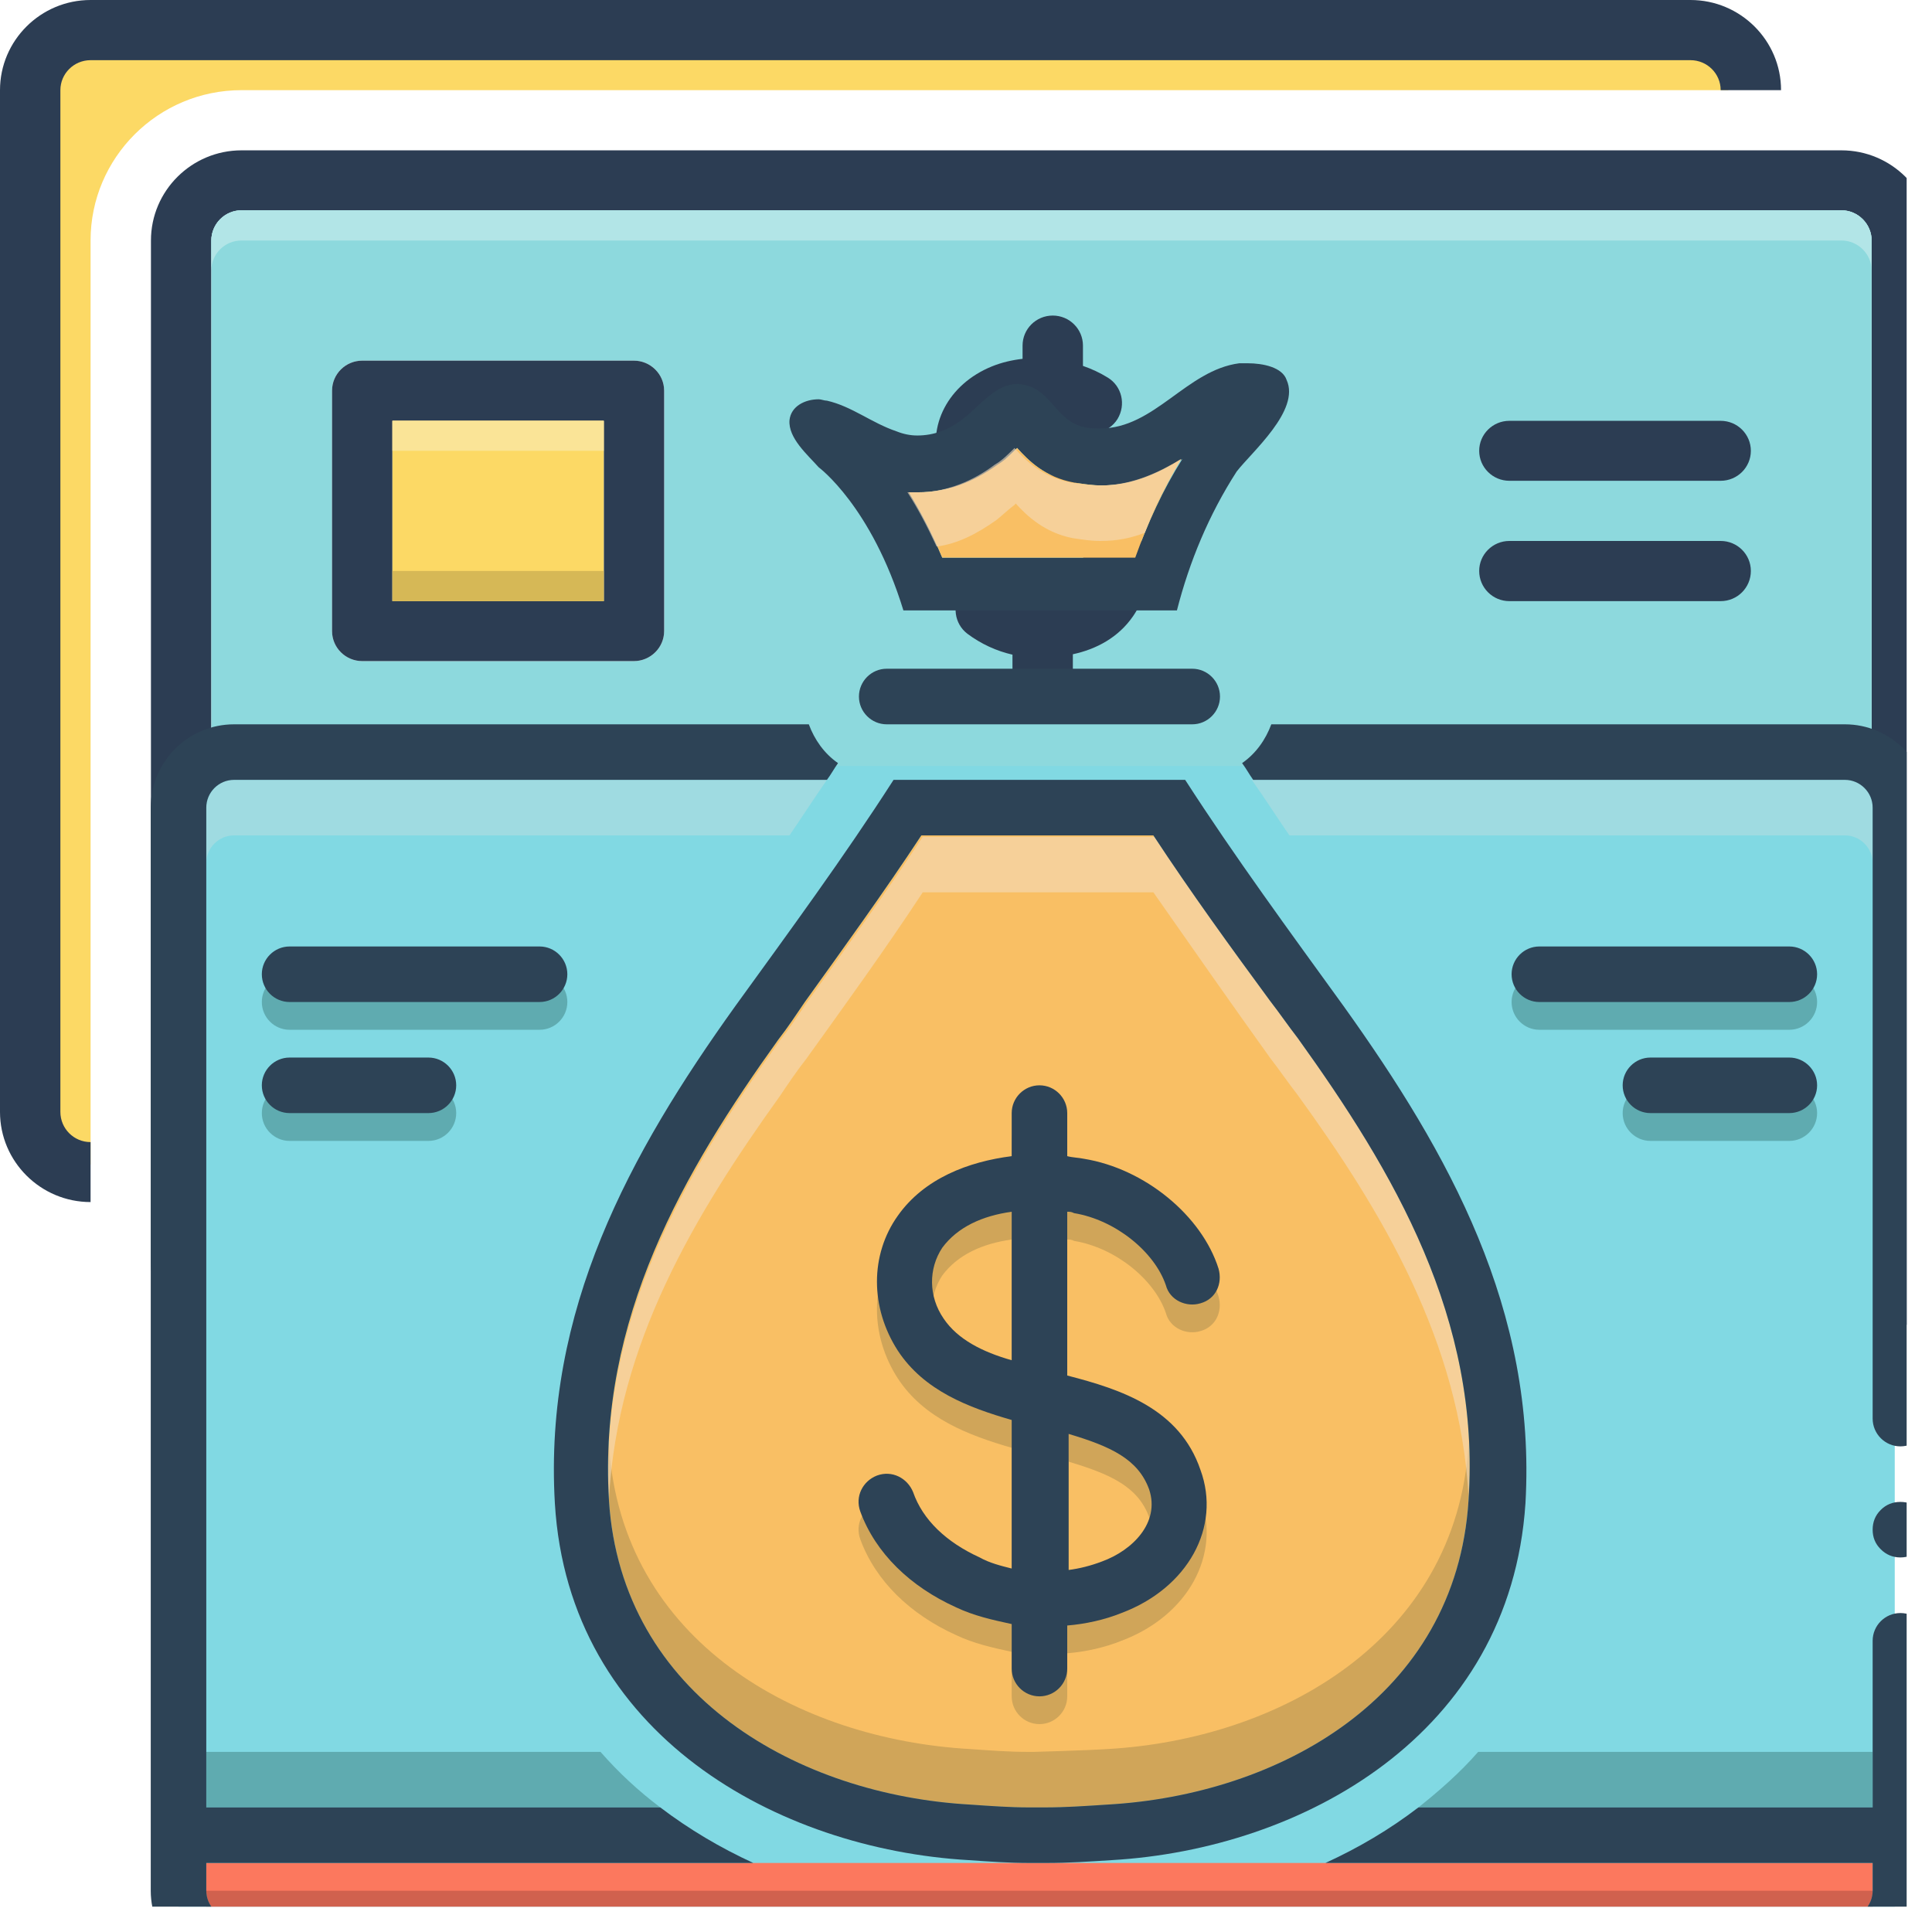 <svg xmlns="http://www.w3.org/2000/svg" xmlns:xlink="http://www.w3.org/1999/xlink" width="50" zoomAndPan="magnify" viewBox="0 0 37.5 37.5" height="50" preserveAspectRatio="xMidYMid meet" version="1.0"><defs><clipPath id="9dfefba062"><path d="M 2 2 L 37.008 2 L 37.008 26.25 L 2 26.25 Z M 2 2 " clip-rule="nonzero"/></clipPath><clipPath id="d29e38cd69"><path d="M 3 14 L 37 14 L 37 37.008 L 3 37.008 Z M 3 14 " clip-rule="nonzero"/></clipPath><clipPath id="9e3e976540"><path d="M 4 36 L 37 36 L 37 37.008 L 4 37.008 Z M 4 36 " clip-rule="nonzero"/></clipPath><clipPath id="55ec038d15"><path d="M 36 29 L 37.008 29 L 37.008 31 L 36 31 Z M 36 29 " clip-rule="nonzero"/></clipPath><clipPath id="9d4b0e40ac"><path d="M 15 7.051 L 26 7.051 L 26 12 L 15 12 Z M 15 7.051 " clip-rule="nonzero"/></clipPath><clipPath id="c53c72a60d"><path d="M 2.926 14 L 37.008 14 L 37.008 37.008 L 2.926 37.008 Z M 2.926 14 " clip-rule="nonzero"/></clipPath><clipPath id="30bd1e22cd"><path d="M 24 14 L 37.008 14 L 37.008 29 L 24 29 Z M 24 14 " clip-rule="nonzero"/></clipPath></defs><path fill="#fcd965" d="M 1.758 4.668 C 1.758 3.059 3.07 1.75 4.688 1.75 L 33.547 1.75 L 33.547 0.73 L 0.734 0.73 L 0.734 22.605 L 1.758 22.605 L 1.758 4.668 " fill-opacity="1" fill-rule="nonzero"/><path fill="#2c3d53" d="M 1.758 1.168 L 32.812 1.168 C 33.137 1.168 33.398 1.43 33.398 1.75 L 34.57 1.75 C 34.57 0.785 33.781 0 32.812 0 L 1.758 0 C 0.789 0 0 0.785 0 1.75 L 0 21.582 C 0 22.547 0.789 23.332 1.758 23.332 L 1.758 22.168 C 1.434 22.168 1.172 21.906 1.172 21.582 L 1.172 1.75 C 1.172 1.43 1.434 1.168 1.758 1.168 " fill-opacity="1" fill-rule="nonzero"/><g clip-path="url(#9dfefba062)"><path fill="#2c3d53" d="M 35.742 2.918 L 4.688 2.918 C 3.719 2.918 2.93 3.703 2.93 4.668 L 2.93 24.5 C 2.93 25.465 3.719 26.25 4.688 26.25 L 35.742 26.25 C 36.711 26.25 37.5 25.465 37.5 24.5 L 37.5 4.668 C 37.5 3.703 36.711 2.918 35.742 2.918 M 36.328 24.5 C 36.328 24.82 36.066 25.082 35.742 25.082 L 4.688 25.082 C 4.363 25.082 4.102 24.82 4.102 24.5 L 4.102 4.668 C 4.102 4.348 4.363 4.082 4.688 4.082 L 35.742 4.082 C 36.066 4.082 36.328 4.348 36.328 4.668 L 36.328 24.5 " fill-opacity="1" fill-rule="nonzero"/></g><path fill="#8dd9dd" d="M 35.742 4.082 L 4.688 4.082 C 4.363 4.082 4.102 4.348 4.102 4.668 L 4.102 24.5 C 4.102 24.82 4.363 25.082 4.688 25.082 L 35.742 25.082 C 36.062 25.082 36.328 24.82 36.328 24.5 L 36.328 4.668 C 36.328 4.348 36.062 4.082 35.742 4.082 M 12.891 12.25 C 12.891 12.57 12.625 12.832 12.305 12.832 L 7.031 12.832 C 6.707 12.832 6.445 12.57 6.445 12.25 L 6.445 7.582 C 6.445 7.262 6.707 7 7.031 7 L 12.305 7 C 12.625 7 12.891 7.262 12.891 7.582 L 12.891 12.25 " fill-opacity="1" fill-rule="nonzero"/><path fill="#2c3d53" d="M 33.398 16.332 L 7.031 16.332 C 6.707 16.332 6.445 16.594 6.445 16.918 C 6.445 17.238 6.707 17.5 7.031 17.5 L 33.398 17.5 C 33.723 17.5 33.984 17.238 33.984 16.918 C 33.984 16.594 33.723 16.332 33.398 16.332 " fill-opacity="1" fill-rule="nonzero"/><path fill="#2c3d53" d="M 33.398 18.668 L 7.031 18.668 C 6.707 18.668 6.445 18.93 6.445 19.25 C 6.445 19.57 6.707 19.832 7.031 19.832 L 33.398 19.832 C 33.723 19.832 33.984 19.57 33.984 19.25 C 33.984 18.93 33.723 18.668 33.398 18.668 " fill-opacity="1" fill-rule="nonzero"/><path fill="#2c3d53" d="M 18.742 21 L 7.031 21 C 6.707 21 6.445 21.262 6.445 21.582 C 6.445 21.906 6.707 22.168 7.031 22.168 L 18.742 22.168 C 19.062 22.168 19.328 21.906 19.328 21.582 C 19.328 21.262 19.062 21 18.742 21 " fill-opacity="1" fill-rule="nonzero"/><path fill="#2c3d53" d="M 20.023 10.328 C 20.453 10.445 20.855 10.555 21.012 10.801 C 21.117 10.965 21.121 11.164 21.027 11.305 C 20.828 11.59 20.316 11.645 19.926 11.574 C 19.777 11.547 19.621 11.477 19.488 11.375 C 19.23 11.18 18.863 11.227 18.668 11.484 C 18.473 11.738 18.52 12.105 18.777 12.301 C 19.043 12.5 19.344 12.637 19.652 12.707 L 19.652 13.125 C 19.652 13.445 19.914 13.707 20.238 13.707 C 20.562 13.707 20.824 13.445 20.824 13.125 L 20.824 12.699 C 21.277 12.602 21.707 12.375 21.992 11.961 C 22.355 11.438 22.355 10.734 22 10.176 C 21.602 9.551 20.898 9.359 20.332 9.203 C 19.73 9.043 19.438 8.938 19.352 8.676 C 19.254 8.387 19.629 8.199 19.855 8.145 C 20.199 8.059 20.586 8.137 20.883 8.32 C 21.16 8.488 21.52 8.406 21.691 8.133 C 21.859 7.855 21.777 7.496 21.5 7.328 C 21.348 7.234 21.188 7.16 21.02 7.102 L 21.02 6.707 C 21.02 6.387 20.758 6.125 20.434 6.125 C 20.109 6.125 19.848 6.387 19.848 6.707 L 19.848 6.965 C 19.645 6.988 19.441 7.035 19.25 7.113 C 18.406 7.457 17.98 8.27 18.238 9.047 C 18.539 9.926 19.363 10.152 20.023 10.328 " fill-opacity="1" fill-rule="nonzero"/><path fill="#2c3d53" d="M 12.305 7 L 7.031 7 C 6.707 7 6.445 7.262 6.445 7.582 L 6.445 12.25 C 6.445 12.57 6.707 12.832 7.031 12.832 L 12.305 12.832 C 12.625 12.832 12.891 12.57 12.891 12.25 L 12.891 7.582 C 12.891 7.262 12.625 7 12.305 7 M 11.719 11.668 L 7.617 11.668 L 7.617 8.168 L 11.719 8.168 L 11.719 11.668 " fill-opacity="1" fill-rule="nonzero"/><path fill="#fcd965" d="M 11.719 8.168 L 11.719 11.668 L 7.617 11.668 L 7.617 8.168 L 11.719 8.168 " fill-opacity="1" fill-rule="nonzero"/><path fill="#2c3d53" d="M 33.398 8.168 L 29.297 8.168 C 28.973 8.168 28.711 8.43 28.711 8.75 C 28.711 9.07 28.973 9.332 29.297 9.332 L 33.398 9.332 C 33.723 9.332 33.984 9.07 33.984 8.75 C 33.984 8.43 33.723 8.168 33.398 8.168 " fill-opacity="1" fill-rule="nonzero"/><path fill="#2c3d53" d="M 33.398 10.5 L 29.297 10.5 C 28.973 10.5 28.711 10.762 28.711 11.082 C 28.711 11.406 28.973 11.668 29.297 11.668 L 33.398 11.668 C 33.723 11.668 33.984 11.406 33.984 11.082 C 33.984 10.762 33.723 10.5 33.398 10.5 " fill-opacity="1" fill-rule="nonzero"/><path fill="#b2e5e7" d="M 35.742 4.082 L 4.688 4.082 C 4.363 4.082 4.102 4.348 4.102 4.668 L 4.102 5.25 C 4.102 4.93 4.363 4.668 4.688 4.668 L 35.742 4.668 C 36.062 4.668 36.328 4.93 36.328 5.25 L 36.328 4.668 C 36.328 4.348 36.062 4.082 35.742 4.082 " fill-opacity="1" fill-rule="nonzero"/><path fill="#62aeaf" d="M 36.328 23.918 C 36.328 24.238 36.062 24.5 35.742 24.5 L 4.688 24.5 C 4.363 24.5 4.102 24.238 4.102 23.918 L 4.102 24.5 C 4.102 24.82 4.363 25.082 4.688 25.082 L 35.742 25.082 C 36.062 25.082 36.328 24.82 36.328 24.5 L 36.328 23.918 " fill-opacity="1" fill-rule="nonzero"/><path fill="#fae497" d="M 11.719 8.168 L 7.617 8.168 L 7.617 8.75 L 11.719 8.75 L 11.719 8.168 " fill-opacity="1" fill-rule="nonzero"/><path fill="#d6b856" d="M 11.719 11.082 L 7.617 11.082 L 7.617 11.668 L 11.719 11.668 L 11.719 11.082 " fill-opacity="1" fill-rule="nonzero"/><g clip-path="url(#d29e38cd69)"><path fill="#81d9e3" d="M 3.465 14.867 L 36.777 14.867 L 36.777 37.992 L 3.465 37.992 Z M 3.465 14.867 " fill-opacity="1" fill-rule="nonzero"/></g><path fill="#0f423c" d="M 11.012 19.449 C 11.012 19.152 10.77 18.91 10.473 18.91 L 5.621 18.91 C 5.324 18.91 5.082 19.152 5.082 19.449 C 5.082 19.746 5.324 19.988 5.621 19.988 L 10.473 19.988 C 10.77 19.988 11.012 19.746 11.012 19.449 Z M 11.012 19.449 " fill-opacity="0.298" fill-rule="nonzero"/><path fill="#0f423c" d="M 5.621 21.066 C 5.324 21.066 5.082 21.309 5.082 21.605 C 5.082 21.902 5.324 22.145 5.621 22.145 L 8.316 22.145 C 8.613 22.145 8.855 21.902 8.855 21.605 C 8.855 21.309 8.613 21.066 8.316 21.066 Z M 5.621 21.066 " fill-opacity="0.298" fill-rule="nonzero"/><path fill="#0f423c" d="M 34.73 18.91 L 29.879 18.91 C 29.582 18.91 29.34 19.152 29.34 19.449 C 29.34 19.746 29.582 19.988 29.879 19.988 L 34.73 19.988 C 35.027 19.988 35.27 19.746 35.27 19.449 C 35.27 19.152 35.027 18.91 34.73 18.91 Z M 34.73 18.91 " fill-opacity="0.298" fill-rule="nonzero"/><path fill="#0f423c" d="M 34.73 21.066 L 32.035 21.066 C 31.738 21.066 31.496 21.309 31.496 21.605 C 31.496 21.902 31.738 22.145 32.035 22.145 L 34.73 22.145 C 35.027 22.145 35.27 21.902 35.27 21.605 C 35.27 21.309 35.027 21.066 34.73 21.066 Z M 34.73 21.066 " fill-opacity="0.298" fill-rule="nonzero"/><g clip-path="url(#9e3e976540)"><path fill="#fc785e" d="M 36.348 36.16 L 36.348 36.699 C 36.348 36.996 36.105 37.238 35.809 37.238 L 4.543 37.238 C 4.246 37.238 4.004 36.996 4.004 36.699 L 4.004 36.16 Z M 36.348 36.16 " fill-opacity="1" fill-rule="nonzero"/><path fill="#a54b3f" d="M 36.348 36.699 L 36.348 37.238 C 36.348 37.508 36.133 37.75 35.863 37.777 C 35.836 37.777 35.836 37.777 35.809 37.777 L 4.543 37.777 C 4.516 37.777 4.516 37.777 4.488 37.777 C 4.219 37.75 4.004 37.508 4.004 37.238 L 4.004 36.699 Z M 36.348 36.699 " fill-opacity="0.498" fill-rule="nonzero"/></g><g clip-path="url(#55ec038d15)"><path fill="#2d4356" d="M 37.426 29.691 C 37.426 29.84 37.371 29.965 37.266 30.07 C 37.16 30.176 37.035 30.23 36.887 30.23 C 36.738 30.23 36.609 30.176 36.504 30.07 C 36.398 29.965 36.348 29.84 36.348 29.691 C 36.348 29.543 36.398 29.414 36.504 29.309 C 36.609 29.203 36.738 29.152 36.887 29.152 C 37.035 29.152 37.16 29.203 37.266 29.309 C 37.371 29.414 37.426 29.543 37.426 29.691 Z M 37.426 29.691 " fill-opacity="1" fill-rule="nonzero"/></g><path fill="#2d4356" d="M 11.012 18.91 C 11.012 18.613 10.77 18.371 10.473 18.371 L 5.621 18.371 C 5.324 18.371 5.082 18.613 5.082 18.91 C 5.082 19.207 5.324 19.449 5.621 19.449 L 10.473 19.449 C 10.77 19.449 11.012 19.207 11.012 18.91 Z M 11.012 18.91 " fill-opacity="1" fill-rule="nonzero"/><path fill="#2d4356" d="M 5.621 20.527 C 5.324 20.527 5.082 20.77 5.082 21.066 C 5.082 21.363 5.324 21.605 5.621 21.605 L 8.316 21.605 C 8.613 21.605 8.855 21.363 8.855 21.066 C 8.855 20.77 8.613 20.527 8.316 20.527 Z M 5.621 20.527 " fill-opacity="1" fill-rule="nonzero"/><path fill="#2d4356" d="M 34.73 18.371 L 29.879 18.371 C 29.582 18.371 29.34 18.613 29.34 18.91 C 29.34 19.207 29.582 19.449 29.879 19.449 L 34.73 19.449 C 35.027 19.449 35.27 19.207 35.27 18.91 C 35.27 18.613 35.027 18.371 34.73 18.371 Z M 34.73 18.371 " fill-opacity="1" fill-rule="nonzero"/><path fill="#2d4356" d="M 34.73 20.527 L 32.035 20.527 C 31.738 20.527 31.496 20.77 31.496 21.066 C 31.496 21.363 31.738 21.605 32.035 21.605 L 34.73 21.605 C 35.027 21.605 35.27 21.363 35.27 21.066 C 35.27 20.77 35.027 20.527 34.73 20.527 Z M 34.73 20.527 " fill-opacity="1" fill-rule="nonzero"/><path fill="#0f423c" d="M 11.656 34.004 L 4.004 34.004 L 4.004 35.082 L 12.816 35.082 C 12.387 34.758 12.008 34.406 11.656 34.004 Z M 11.656 34.004 " fill-opacity="0.298" fill-rule="nonzero"/><path fill="#0f423c" d="M 28.691 34.004 C 28.34 34.406 27.938 34.758 27.531 35.082 L 36.348 35.082 L 36.348 34.004 Z M 28.691 34.004 " fill-opacity="0.298" fill-rule="nonzero"/><path fill="#bddee0" d="M 35.863 15.137 C 35.836 15.137 35.836 15.137 35.809 15.137 L 24.297 15.137 C 24.543 15.484 24.785 15.863 25.027 16.215 L 35.809 16.215 C 36.105 16.215 36.348 16.457 36.348 16.754 L 36.348 15.676 C 36.348 15.406 36.133 15.164 35.863 15.137 Z M 35.863 15.137 " fill-opacity="0.498" fill-rule="nonzero"/><path fill="#bddee0" d="M 16.051 15.137 L 4.543 15.137 C 4.516 15.137 4.516 15.137 4.488 15.137 C 4.219 15.164 4.004 15.406 4.004 15.676 L 4.004 16.754 C 4.004 16.457 4.246 16.215 4.543 16.215 L 15.324 16.215 C 15.566 15.863 15.809 15.484 16.051 15.137 Z M 16.051 15.137 " fill-opacity="0.498" fill-rule="nonzero"/><path fill="#f9bf64" d="M 28.504 29.125 C 28.262 32.953 24.812 34.84 21.496 35.027 C 21.062 35.055 20.688 35.082 20.281 35.082 C 20.23 35.082 20.148 35.082 20.094 35.082 L 19.961 35.082 C 19.609 35.082 19.23 35.055 18.828 35.027 C 15.512 34.84 12.062 32.926 11.82 29.125 C 11.605 25.594 13.273 22.738 15.109 20.176 C 15.297 19.934 15.457 19.691 15.621 19.449 C 16.375 18.398 17.156 17.32 17.883 16.215 L 22.387 16.215 C 23.113 17.32 23.895 18.398 24.648 19.422 C 24.836 19.664 25 19.906 25.188 20.148 C 27.047 22.738 28.746 25.594 28.504 29.125 Z M 28.504 29.125 " fill-opacity="1" fill-rule="nonzero"/><path fill="#2d4356" d="M 23.141 14.059 C 23.438 14.059 23.68 13.816 23.68 13.52 C 23.68 13.223 23.438 12.98 23.141 12.98 L 17.211 12.98 C 16.914 12.98 16.672 13.223 16.672 13.52 C 16.672 13.816 16.914 14.059 17.211 14.059 Z M 23.141 14.059 " fill-opacity="1" fill-rule="nonzero"/><g clip-path="url(#9d4b0e40ac)"><path fill="#2d4356" d="M 24.973 7.375 C 24.891 7.129 24.516 7.051 24.219 7.051 C 24.164 7.051 24.109 7.051 24.055 7.051 C 23.031 7.184 22.41 8.316 21.359 8.316 C 21.254 8.316 21.145 8.316 21.039 8.289 C 20.551 8.184 20.418 7.668 20.012 7.508 C 19.934 7.48 19.824 7.453 19.742 7.453 C 19.312 7.453 18.988 7.914 18.691 8.129 C 18.422 8.344 18.125 8.453 17.805 8.453 C 17.668 8.453 17.535 8.426 17.398 8.371 C 16.914 8.207 16.535 7.887 16.051 7.777 C 15.996 7.777 15.941 7.75 15.891 7.75 C 15.621 7.75 15.352 7.887 15.324 8.156 C 15.297 8.504 15.676 8.828 15.891 9.07 C 15.891 9.07 16.914 9.824 17.535 11.848 L 22.844 11.848 C 23.086 10.902 23.465 9.988 24.004 9.152 C 24.297 8.773 25.242 7.965 24.973 7.375 Z M 22.035 10.824 L 18.289 10.824 C 18.074 10.312 17.855 9.906 17.641 9.555 C 17.695 9.555 17.75 9.555 17.828 9.555 C 18.367 9.555 18.883 9.367 19.367 9.016 C 19.5 8.938 19.609 8.828 19.715 8.723 C 19.715 8.723 19.742 8.695 19.742 8.695 C 19.961 8.938 20.281 9.262 20.848 9.367 C 21.039 9.395 21.199 9.422 21.387 9.422 C 22.035 9.422 22.547 9.18 22.949 8.91 C 22.574 9.504 22.277 10.148 22.035 10.824 Z M 22.035 10.824 " fill-opacity="1" fill-rule="nonzero"/></g><path fill="#f9bf64" d="M 22.926 8.91 C 22.574 9.504 22.277 10.148 22.035 10.824 L 18.289 10.824 C 18.074 10.312 17.855 9.906 17.641 9.555 C 17.695 9.555 17.75 9.555 17.828 9.555 C 18.367 9.555 18.883 9.367 19.367 9.016 C 19.5 8.938 19.609 8.828 19.715 8.723 C 19.715 8.723 19.742 8.695 19.742 8.695 C 19.961 8.938 20.281 9.262 20.848 9.367 C 21.039 9.395 21.199 9.422 21.387 9.422 C 21.98 9.422 22.492 9.18 22.926 8.91 Z M 22.926 8.91 " fill-opacity="1" fill-rule="nonzero"/><path fill="#937d4a" d="M 21.039 23.031 C 20.93 23.008 20.82 23.008 20.715 22.98 L 20.715 22.145 C 20.715 21.848 20.473 21.605 20.176 21.605 C 19.879 21.605 19.637 21.848 19.637 22.145 L 19.637 22.98 C 18.801 23.086 17.938 23.41 17.426 24.137 C 16.887 24.895 16.887 25.918 17.426 26.754 C 17.938 27.535 18.801 27.859 19.637 28.102 L 19.637 30.984 C 19.422 30.93 19.203 30.875 19.016 30.77 C 18.367 30.473 17.91 30.039 17.723 29.5 C 17.613 29.23 17.316 29.07 17.02 29.18 C 16.75 29.285 16.59 29.582 16.699 29.879 C 16.996 30.688 17.668 31.336 18.559 31.738 C 18.906 31.902 19.258 31.98 19.637 32.062 L 19.637 32.926 C 19.637 33.223 19.879 33.465 20.176 33.465 C 20.473 33.465 20.715 33.223 20.715 32.926 L 20.715 32.09 C 21.062 32.062 21.441 31.98 21.766 31.848 C 23.059 31.363 23.707 30.176 23.301 29.07 C 22.898 27.883 21.766 27.508 20.715 27.238 L 20.715 24.059 C 20.77 24.059 20.793 24.059 20.848 24.086 C 21.656 24.219 22.41 24.84 22.629 25.484 C 22.707 25.781 23.031 25.918 23.301 25.836 C 23.598 25.754 23.734 25.457 23.652 25.164 C 23.328 24.137 22.223 23.223 21.039 23.031 Z M 18.316 26.133 C 18.02 25.703 18.02 25.164 18.289 24.758 C 18.586 24.355 19.07 24.137 19.637 24.059 L 19.637 26.941 C 19.07 26.781 18.586 26.535 18.316 26.133 Z M 22.305 29.449 C 22.52 30.094 21.98 30.633 21.387 30.848 C 21.172 30.93 20.957 30.984 20.742 31.012 L 20.742 28.371 C 21.551 28.613 22.09 28.855 22.305 29.449 Z M 22.305 29.449 " fill-opacity="0.4" fill-rule="nonzero"/><g clip-path="url(#c53c72a60d)"><path fill="#2d4356" d="M 36.887 31.309 C 36.59 31.309 36.348 31.551 36.348 31.848 L 36.348 35.082 L 27.531 35.082 C 26.969 35.512 26.375 35.863 25.727 36.16 L 36.348 36.16 L 36.348 36.699 C 36.348 36.996 36.105 37.238 35.809 37.238 L 4.543 37.238 C 4.246 37.238 4.004 36.996 4.004 36.699 L 4.004 36.16 L 14.621 36.16 C 13.977 35.863 13.383 35.512 12.816 35.082 L 4.004 35.082 L 4.004 15.676 C 4.004 15.379 4.246 15.137 4.543 15.137 L 16.051 15.137 C 16.133 15.027 16.188 14.922 16.266 14.812 C 15.996 14.625 15.809 14.355 15.699 14.059 L 4.543 14.059 C 3.652 14.059 2.926 14.785 2.926 15.676 L 2.926 36.699 C 2.926 37.586 3.652 38.316 4.543 38.316 L 18.02 38.316 L 18.02 40.473 L 16.133 40.473 C 15.836 40.473 15.594 40.715 15.594 41.012 C 15.594 41.309 15.836 41.551 16.133 41.551 L 24.219 41.551 C 24.516 41.551 24.758 41.309 24.758 41.012 C 24.758 40.715 24.516 40.473 24.219 40.473 L 22.332 40.473 L 22.332 38.316 L 35.809 38.316 C 36.695 38.316 37.426 37.586 37.426 36.699 L 37.426 31.848 C 37.426 31.551 37.184 31.309 36.887 31.309 Z M 19.098 40.473 L 19.098 38.316 L 21.254 38.316 L 21.254 40.473 Z M 19.098 40.473 " fill-opacity="1" fill-rule="nonzero"/></g><g clip-path="url(#30bd1e22cd)"><path fill="#2d4356" d="M 35.809 14.059 L 24.676 14.059 C 24.566 14.355 24.379 14.625 24.109 14.812 C 24.191 14.922 24.246 15.027 24.324 15.137 L 35.809 15.137 C 36.105 15.137 36.348 15.379 36.348 15.676 L 36.348 27.535 C 36.348 27.832 36.59 28.074 36.887 28.074 C 37.184 28.074 37.426 27.832 37.426 27.535 L 37.426 15.676 C 37.426 14.785 36.695 14.059 35.809 14.059 Z M 35.809 14.059 " fill-opacity="1" fill-rule="nonzero"/></g><path fill="#937d4a" d="M 28.504 29.125 C 28.262 32.953 24.812 35.109 21.496 35.297 C 21.387 35.297 18.934 35.297 18.828 35.297 C 15.512 35.109 12.062 32.926 11.82 29.125 C 11.793 28.719 11.793 28.344 11.82 27.965 C 11.82 27.992 11.82 28.02 11.82 28.047 C 12.062 31.875 15.512 33.762 18.828 33.949 C 19.23 33.977 19.582 34.004 19.961 34.004 L 20.066 34.004 C 20.066 34.004 21.062 33.977 21.496 33.949 C 24.812 33.762 28.262 31.848 28.504 28.047 C 28.504 28.02 28.504 27.992 28.504 27.965 C 28.531 28.344 28.531 28.719 28.504 29.125 Z M 28.504 29.125 " fill-opacity="0.4" fill-rule="nonzero"/><path fill="#f4dcbd" d="M 28.504 29.043 C 28.34 26.051 26.832 23.52 25.188 21.254 C 25 21.012 24.836 20.77 24.648 20.527 C 23.895 19.477 23.141 18.398 22.387 17.32 L 17.91 17.32 C 17.184 18.426 16.402 19.504 15.648 20.555 C 15.457 20.797 15.297 21.039 15.133 21.281 C 13.492 23.57 11.98 26.078 11.82 29.098 C 11.629 25.621 13.301 22.762 15.133 20.203 C 15.324 19.961 15.484 19.719 15.648 19.477 C 16.402 18.426 17.184 17.348 17.91 16.242 L 22.41 16.242 C 23.141 17.348 23.922 18.426 24.676 19.449 C 24.863 19.691 25.027 19.934 25.215 20.176 C 27.047 22.711 28.719 25.566 28.504 29.043 Z M 28.504 29.043 " fill-opacity="0.6" fill-rule="nonzero"/><path fill="#2d4356" d="M 26.078 19.527 C 25.027 18.074 23.977 16.645 23.004 15.137 L 17.344 15.137 C 16.375 16.645 15.324 18.074 14.273 19.527 C 12.223 22.387 10.551 25.434 10.77 29.18 C 11.039 33.68 15.109 35.891 18.801 36.105 C 19.203 36.133 19.582 36.16 19.984 36.16 C 20.039 36.16 20.066 36.16 20.094 36.16 C 20.176 36.16 20.23 36.16 20.309 36.16 C 20.742 36.16 21.145 36.133 21.578 36.105 C 25.27 35.891 29.312 33.68 29.609 29.18 C 29.824 25.434 28.125 22.387 26.078 19.527 Z M 28.504 29.125 C 28.262 32.953 24.812 34.84 21.496 35.027 C 21.062 35.055 20.688 35.082 20.281 35.082 C 20.23 35.082 20.148 35.082 20.094 35.082 L 19.961 35.082 C 19.609 35.082 19.23 35.055 18.828 35.027 C 15.512 34.84 12.062 32.926 11.82 29.125 C 11.605 25.594 13.273 22.738 15.109 20.176 C 15.297 19.934 15.457 19.691 15.621 19.449 C 16.375 18.398 17.156 17.32 17.883 16.215 L 22.387 16.215 C 23.113 17.32 23.895 18.398 24.648 19.422 C 24.836 19.664 25 19.906 25.188 20.148 C 27.047 22.738 28.746 25.594 28.504 29.125 Z M 28.504 29.125 " fill-opacity="1" fill-rule="nonzero"/><path fill="#f4dcbd" d="M 22.926 8.91 C 22.656 9.367 22.41 9.824 22.223 10.34 C 21.953 10.445 21.684 10.5 21.359 10.5 C 21.172 10.5 21.012 10.473 20.82 10.445 C 20.281 10.34 19.934 10.016 19.715 9.773 C 19.715 9.773 19.691 9.801 19.691 9.801 C 19.582 9.879 19.473 9.988 19.34 10.094 C 18.961 10.363 18.586 10.555 18.18 10.609 C 17.992 10.203 17.805 9.852 17.613 9.555 C 17.641 9.555 17.668 9.555 17.695 9.555 C 17.723 9.555 17.777 9.555 17.805 9.555 C 17.828 9.555 17.883 9.555 17.91 9.555 C 18.395 9.531 18.883 9.34 19.312 9.016 C 19.449 8.938 19.555 8.828 19.664 8.723 C 19.664 8.723 19.691 8.695 19.691 8.695 C 19.906 8.938 20.23 9.262 20.797 9.367 C 20.984 9.395 21.145 9.422 21.336 9.422 C 21.359 9.422 21.387 9.422 21.441 9.422 C 22.035 9.395 22.52 9.152 22.926 8.91 Z M 22.926 8.91 " fill-opacity="0.6" fill-rule="nonzero"/><path fill="#2d4356" d="M 21.039 22.492 C 20.93 22.469 20.82 22.469 20.715 22.441 L 20.715 21.605 C 20.715 21.309 20.473 21.066 20.176 21.066 C 19.879 21.066 19.637 21.309 19.637 21.605 L 19.637 22.441 C 18.801 22.547 17.938 22.871 17.426 23.598 C 16.887 24.355 16.887 25.379 17.426 26.215 C 17.938 26.996 18.801 27.32 19.637 27.562 L 19.637 30.445 C 19.422 30.391 19.203 30.336 19.016 30.23 C 18.367 29.934 17.91 29.5 17.723 28.961 C 17.613 28.691 17.316 28.531 17.02 28.641 C 16.75 28.746 16.59 29.043 16.699 29.34 C 16.996 30.148 17.668 30.797 18.559 31.199 C 18.906 31.363 19.258 31.441 19.637 31.523 L 19.637 32.387 C 19.637 32.684 19.879 32.926 20.176 32.926 C 20.473 32.926 20.715 32.684 20.715 32.387 L 20.715 31.551 C 21.062 31.523 21.441 31.441 21.766 31.309 C 23.059 30.824 23.707 29.637 23.301 28.531 C 22.898 27.344 21.766 26.969 20.715 26.699 L 20.715 23.52 C 20.77 23.52 20.793 23.52 20.848 23.547 C 21.656 23.68 22.41 24.301 22.629 24.945 C 22.707 25.242 23.031 25.379 23.301 25.297 C 23.598 25.215 23.734 24.918 23.652 24.625 C 23.328 23.598 22.223 22.684 21.039 22.492 Z M 18.316 25.594 C 18.02 25.164 18.02 24.625 18.289 24.219 C 18.586 23.816 19.07 23.598 19.637 23.52 L 19.637 26.402 C 19.07 26.242 18.586 25.996 18.316 25.594 Z M 22.305 28.91 C 22.52 29.555 21.98 30.094 21.387 30.309 C 21.172 30.391 20.957 30.445 20.742 30.473 L 20.742 27.832 C 21.551 28.074 22.09 28.316 22.305 28.91 Z M 22.305 28.91 " fill-opacity="1" fill-rule="nonzero"/></svg>